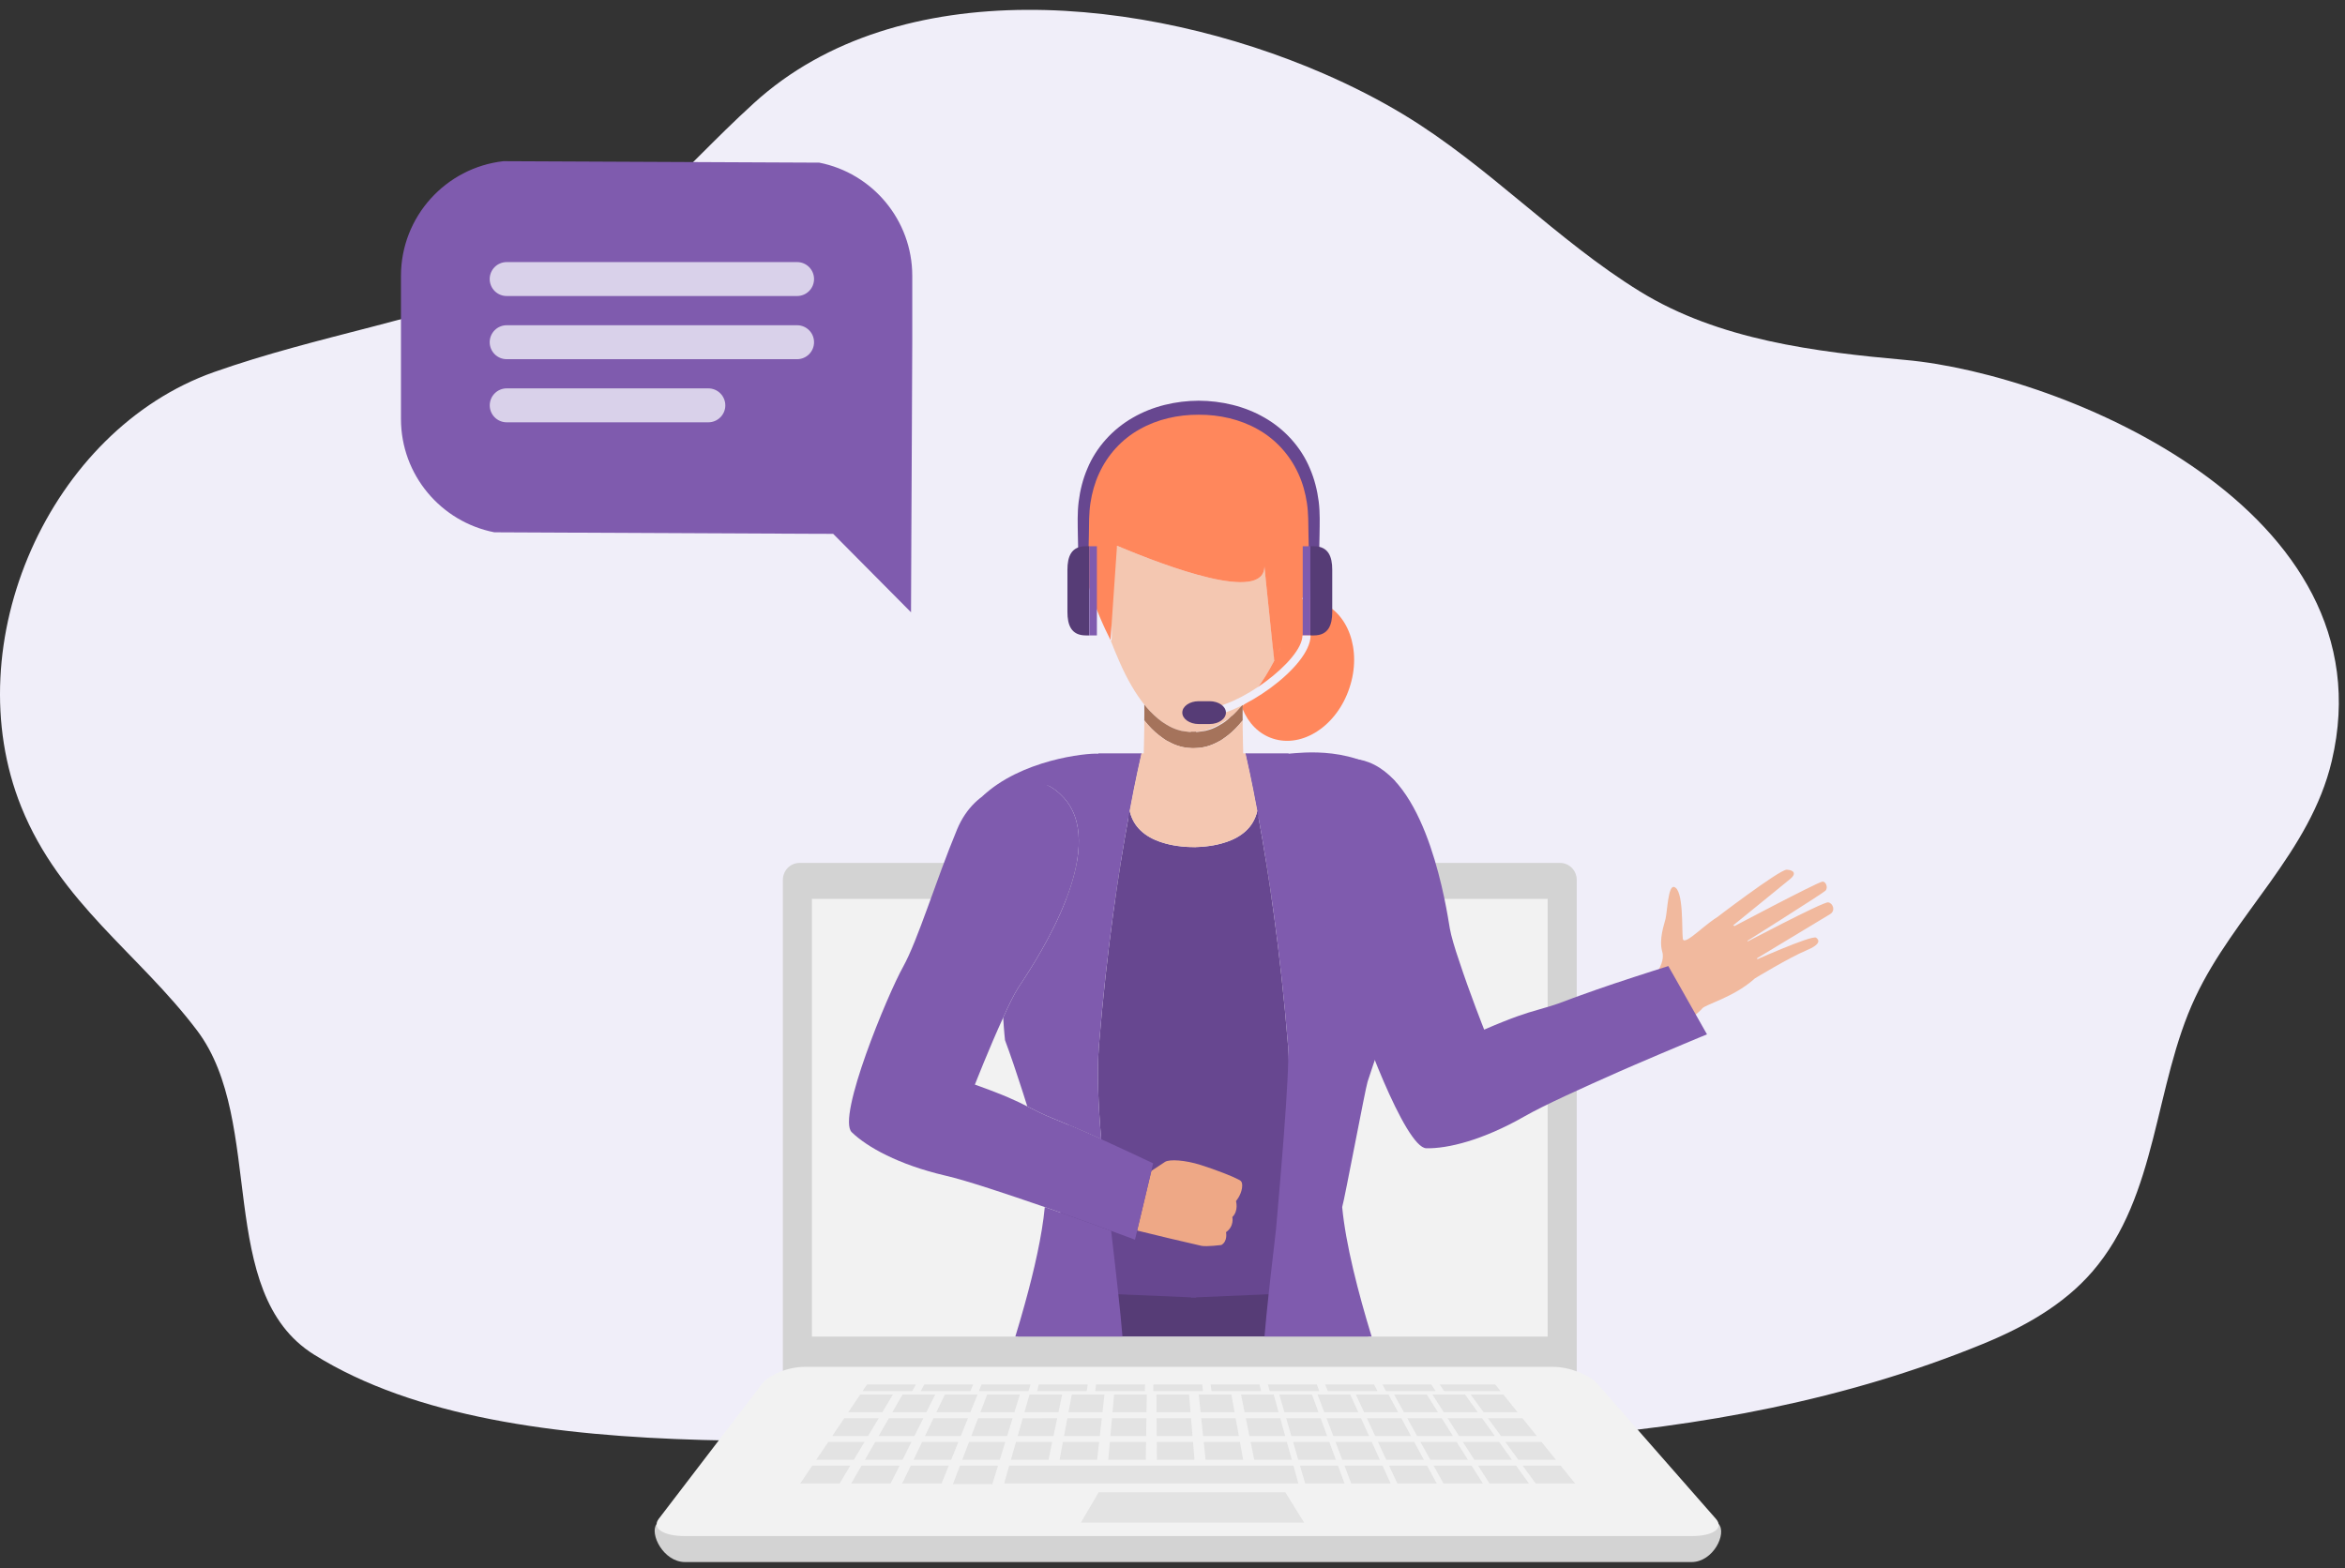 <svg width="145" height="97" viewBox="0 0 145 97" fill="none" xmlns="http://www.w3.org/2000/svg">
<rect x="0" y="0" width="145" height="97" fill="#333333" stroke="none"/>
<path d="M81.834 4.547C83.603 5.315 85.262 6.166 86.765 7.072C92.021 10.241 96.249 14.854 101.414 18.031C106.291 21.032 112.247 21.761 117.828 22.263C127.556 23.137 147.846 31.522 144.182 47.063C142.849 52.719 138.149 56.56 135.743 61.682C133.183 67.13 133.452 73.925 129.376 78.648C127.583 80.725 125.108 82.096 122.567 83.135C105.657 90.047 86.666 89.726 68.736 88.964C54.583 88.363 31.852 91.541 19.421 83.78C13.249 79.926 16.458 69.392 12.188 63.735C8.599 58.98 3.715 55.858 1.316 49.907C-2.767 39.781 3.053 26.603 13.242 23.008C19.61 20.762 26.356 19.733 32.65 17.266C39.153 14.716 41.659 10.897 46.618 6.377C55.584 -1.792 70.843 -0.225 81.834 4.547Z" fill="#F0EEF9"/>
<path d="M97.495 85.118H48.408V54.419C48.408 53.839 48.87 53.369 49.439 53.369H96.464C97.034 53.369 97.495 53.839 97.495 54.419V85.118Z" fill="#D3D3D3"/>
<path d="M50.205 55.593H95.699V82.665H50.205V55.593Z" fill="#F2F2F2"/>
<path d="M40.601 94.256C40.15 94.846 41.012 96.609 42.364 96.609H104.588C105.939 96.609 106.791 94.846 106.273 94.256H40.601Z" fill="#D3D3D3"/>
<path d="M106.1 93.934C106.617 94.523 105.94 95.001 104.589 95.001H42.365C41.013 95.001 40.283 94.523 40.734 93.934L47.105 85.605C47.556 85.015 48.736 84.537 49.742 84.537H96.035C97.04 84.537 98.276 85.015 98.793 85.605C101.228 88.382 103.664 91.157 106.1 93.934Z" fill="#F2F2F2"/>
<g opacity="0.5">
<path d="M54.553 87.346H52.451C52.749 86.906 52.898 86.686 53.194 86.245H55.213L54.553 87.346ZM57.277 87.346H55.175C55.43 86.906 55.557 86.686 55.811 86.245H57.829L57.277 87.346ZM56.406 86.034H53.338L53.615 85.623H56.637L56.406 86.034ZM60.002 86.034L56.933 86.034L57.155 85.623H60.177C60.107 85.788 60.072 85.87 60.002 86.034ZM63.598 86.034H60.529L60.695 85.623H63.718L63.598 86.034ZM67.194 86.034H64.126L64.236 85.623H67.258C67.233 85.788 67.22 85.87 67.194 86.034ZM70.79 86.034H67.721L67.777 85.623H70.798L70.79 86.034ZM74.386 86.034H71.318V85.623H74.339C74.358 85.788 74.366 85.87 74.386 86.034ZM77.982 86.034H74.914L74.858 85.623H77.88C77.92 85.788 77.941 85.87 77.982 86.034ZM81.579 86.034H78.51L78.399 85.623H81.42C81.484 85.788 81.515 85.87 81.579 86.034ZM85.175 86.034H82.106C82.039 85.87 82.005 85.788 81.938 85.623H84.961L85.175 86.034ZM88.77 86.034H85.702C85.613 85.87 85.568 85.788 85.48 85.623H88.501C88.608 85.788 88.662 85.87 88.77 86.034ZM92.783 86.034H89.298L89.02 85.623H92.451C92.584 85.788 92.65 85.87 92.783 86.034ZM59.999 87.346H57.898C58.109 86.906 58.216 86.686 58.426 86.246L60.444 86.245C60.267 86.686 60.178 86.906 59.999 87.346ZM62.722 87.346H60.621C60.79 86.906 60.874 86.686 61.043 86.245L63.061 86.246L62.722 87.346ZM65.446 87.346H63.345C63.471 86.906 63.534 86.686 63.659 86.245H65.677C65.585 86.686 65.538 86.906 65.446 87.346ZM68.169 87.346H66.068C66.15 86.906 66.191 86.685 66.274 86.245H68.293C68.243 86.686 68.218 86.906 68.169 87.346ZM70.891 87.346H68.792L68.89 86.245H70.908C70.902 86.686 70.898 86.906 70.891 87.346ZM73.616 87.346H71.515L71.507 86.245H73.524C73.561 86.686 73.579 86.906 73.616 87.346ZM76.339 87.346H74.239L74.123 86.245H76.14C76.22 86.686 76.259 86.906 76.339 87.346ZM79.061 87.346H76.961C76.872 86.906 76.827 86.686 76.738 86.245H78.756C78.878 86.686 78.939 86.906 79.061 87.346ZM53.673 88.815H51.462L52.204 87.713H54.333L53.673 88.815ZM56.54 88.815H54.328C54.583 88.374 54.71 88.154 54.964 87.713H57.093C56.871 88.154 56.76 88.374 56.54 88.815ZM59.406 88.815H57.195C57.406 88.374 57.511 88.154 57.722 87.713H59.851C59.673 88.154 59.583 88.374 59.406 88.815ZM62.272 88.815H60.06C60.229 88.374 60.313 88.154 60.481 87.713H62.61C62.475 88.154 62.407 88.374 62.272 88.815ZM65.139 88.815H62.928C63.053 88.374 63.116 88.154 63.241 87.714C64.093 87.714 64.517 87.713 65.369 87.713C65.276 88.154 65.231 88.374 65.139 88.815ZM68.004 88.815H65.793L65.999 87.713H68.127C68.079 88.154 68.053 88.374 68.004 88.815ZM70.87 88.815H68.66L68.759 87.713H70.886L70.87 88.815ZM73.737 88.815H71.526L71.518 87.713H73.646C73.682 88.154 73.701 88.374 73.737 88.815ZM76.603 88.815H74.393C74.346 88.374 74.323 88.154 74.277 87.713H76.404L76.603 88.815ZM79.469 88.815H77.258C77.169 88.374 77.124 88.154 77.035 87.713H79.163L79.469 88.815ZM52.794 90.283H50.472C50.768 89.843 50.917 89.622 51.215 89.182L53.454 89.181C53.19 89.621 53.057 89.842 52.794 90.283ZM55.803 90.283H53.482L54.117 89.182H56.356C56.135 89.621 56.024 89.842 55.803 90.283ZM58.813 90.283H56.49L57.018 89.182H59.257L58.813 90.283ZM61.822 90.283H59.499L59.92 89.182H62.159L61.822 90.283ZM64.83 90.283H62.51C62.635 89.843 62.698 89.622 62.823 89.182H65.061C64.97 89.621 64.923 89.842 64.83 90.283ZM67.839 90.283H65.518C65.6 89.843 65.642 89.622 65.725 89.182H67.963L67.839 90.283ZM70.848 90.283H68.528L68.626 89.182H70.864C70.858 89.621 70.855 89.842 70.848 90.283ZM73.859 90.283H71.537C71.534 89.843 71.532 89.622 71.529 89.182H73.768C73.804 89.621 73.822 89.842 73.859 90.283ZM76.868 90.283H74.547C74.501 89.843 74.477 89.622 74.431 89.182H76.669C76.749 89.621 76.789 89.842 76.868 90.283ZM79.876 90.283H77.554C77.466 89.843 77.421 89.622 77.332 89.182H79.571L79.876 90.283ZM51.914 91.75H49.481C49.778 91.31 49.928 91.09 50.224 90.65H52.573C52.354 91.017 52.134 91.383 51.914 91.75ZM55.066 91.75H52.635L53.27 90.65H55.62C55.398 91.09 55.287 91.31 55.066 91.75ZM58.218 91.75H55.786C55.998 91.31 56.104 91.09 56.315 90.65H58.664C58.486 91.09 58.397 91.31 58.218 91.75ZM61.36 91.785H58.924C59.099 91.331 59.185 91.104 59.359 90.65H61.709C61.569 91.104 61.5 91.331 61.36 91.785ZM80.284 91.75H62.091C62.216 91.31 62.278 91.09 62.404 90.65H79.979L80.284 91.75ZM66.836 94.169H80.638L79.475 92.293H67.935L66.836 94.169ZM81.526 87.346H79.424C79.296 86.906 79.233 86.686 79.105 86.245H81.123C81.284 86.685 81.364 86.906 81.526 87.346ZM82.062 88.815H79.85C79.723 88.374 79.659 88.154 79.531 87.713H81.66C81.821 88.154 81.901 88.374 82.062 88.815ZM82.599 90.283H80.277C80.149 89.843 80.086 89.622 79.958 89.182H82.197C82.358 89.621 82.438 89.842 82.599 90.283ZM83.136 91.75H80.704L80.384 90.65H82.733L83.136 91.75ZM83.988 87.346H81.887C81.721 86.906 81.637 86.686 81.471 86.245H83.489C83.688 86.686 83.789 86.906 83.988 87.346ZM84.655 88.815H82.444C82.277 88.374 82.193 88.154 82.027 87.713H84.155C84.355 88.154 84.455 88.374 84.655 88.815ZM85.321 90.283H82.999L82.582 89.182H84.821C85.022 89.621 85.121 89.842 85.321 90.283ZM85.987 91.75H83.555C83.388 91.31 83.305 91.09 83.139 90.65H85.487C85.687 91.09 85.787 91.31 85.987 91.75ZM86.452 87.346H84.351L83.837 86.245H85.855C86.094 86.686 86.213 86.906 86.452 87.346ZM87.247 88.815H85.036L84.522 87.713H86.651C86.889 88.154 87.009 88.374 87.247 88.815ZM88.043 90.283H85.721C85.516 89.843 85.413 89.622 85.207 89.182H87.447L88.043 90.283ZM88.838 91.75H86.406C86.201 91.31 86.098 91.09 85.892 90.65H88.242L88.838 91.75ZM88.914 87.346H86.814L86.203 86.245H88.221C88.499 86.686 88.637 86.906 88.914 87.346ZM89.84 88.815H87.629L87.018 87.713H89.146C89.424 88.154 89.563 88.374 89.84 88.815ZM90.765 90.283H88.444C88.199 89.843 88.077 89.622 87.832 89.182H90.071C90.349 89.621 90.488 89.842 90.765 90.283ZM91.69 91.75H89.258C89.054 91.383 88.851 91.016 88.647 90.65H90.996C91.273 91.09 91.412 91.31 91.69 91.75ZM91.379 87.346H89.277C88.993 86.906 88.852 86.686 88.568 86.245H90.587C90.903 86.686 91.061 86.906 91.379 87.346ZM92.432 88.815H90.221C89.937 88.374 89.796 88.154 89.513 87.713H91.642C91.958 88.154 92.116 88.374 92.432 88.815ZM93.487 90.283H91.164C90.882 89.843 90.74 89.622 90.457 89.182H92.697C93.013 89.621 93.171 89.842 93.487 90.283ZM94.541 91.75H92.108L91.4 90.65H93.751L94.541 91.75ZM93.841 87.346H91.74C91.418 86.906 91.258 86.686 90.934 86.245H92.953C93.308 86.686 93.486 86.906 93.841 87.346ZM95.025 88.815H92.813C92.492 88.374 92.33 88.154 92.009 87.713H94.137L95.025 88.815ZM96.208 90.283H93.887C93.564 89.843 93.404 89.622 93.082 89.182H95.321C95.676 89.621 95.853 89.842 96.208 90.283ZM97.392 91.75H94.96L94.155 90.65H96.504C96.859 91.09 97.037 91.31 97.392 91.75Z" fill="#D3D3D3"/>
</g>
<path d="M84.602 82.657H62.941C63.096 82.029 63.238 81.527 63.362 81.177C63.427 80.998 63.515 80.828 63.626 80.673C64.01 80.129 64.667 79.666 65.514 79.275C66.524 78.808 67.803 78.441 69.205 78.15C70.695 77.844 72.32 77.624 73.903 77.465C74.01 77.455 74.116 77.444 74.223 77.434C75.983 77.27 77.674 77.18 79.038 77.136C80.922 77.071 82.191 77.085 82.191 77.085C82.191 77.085 82.293 77.247 82.472 77.571C82.89 78.339 83.725 80.023 84.602 82.657Z" fill="#563C76"/>
<path d="M68.009 47.314C67.968 47.592 67.895 47.849 67.793 48.096L67.854 47.396C67.906 47.365 67.958 47.345 68.009 47.314Z" fill="#FFE3CA"/>
<path d="M79.482 46.275V46.284C79.461 46.275 79.441 46.264 79.431 46.264C79.451 46.264 79.461 46.275 79.482 46.275Z" fill="#EEBEA7"/>
<path d="M101.713 61.045C101.713 61.045 103.051 59.805 102.786 58.874C102.561 58.085 102.9 57.2 102.985 56.833C103.099 56.347 103.145 54.769 103.508 54.855C104.122 55.004 103.98 57.523 104.056 58.06C104.132 58.597 105.758 56.8 106.313 56.706C106.869 56.61 109.693 59.472 108.435 60.578C107.177 61.681 105.441 62.129 105.258 62.367C105.075 62.605 104.213 63.26 104.213 63.26L101.713 61.045Z" fill="#F1B99E"/>
<path d="M105.957 56.893C105.957 56.893 110.036 53.769 110.481 53.788C110.929 53.806 111.083 54.038 110.714 54.346C110.345 54.654 106.862 57.48 106.862 57.48C106.862 57.48 112.309 54.592 112.679 54.528C112.894 54.489 113.059 54.903 112.875 55.086C112.693 55.268 107.624 58.457 107.624 58.457C107.624 58.457 112.714 55.769 113.039 55.808C113.324 55.842 113.526 56.311 113.163 56.536C112.798 56.761 108.214 59.523 108.214 59.523C108.214 59.523 112.044 57.802 112.299 57.994C112.453 58.113 112.674 58.374 111.674 58.788C110.671 59.201 108.491 60.522 108.491 60.522L105.957 56.893Z" fill="#F1B99E"/>
<path d="M76.838 43.578V43.856C76.817 43.805 76.797 43.763 76.787 43.712C76.766 43.702 76.766 43.682 76.766 43.67C76.787 43.64 76.807 43.61 76.838 43.578Z" fill="#FF875C"/>
<path d="M73.772 45.266C73.731 45.276 73.678 45.276 73.638 45.276V45.256C73.678 45.266 73.731 45.266 73.772 45.266ZM76.838 43.578V43.661C76.821 43.677 76.803 43.694 76.787 43.712C76.674 43.835 76.549 43.948 76.426 44.062C76.374 44.103 76.334 44.144 76.283 44.185C76.344 44.124 76.416 44.051 76.479 43.99C76.571 43.897 76.663 43.784 76.766 43.67C76.787 43.64 76.807 43.61 76.838 43.578Z" fill="#EEBEA7"/>
<path d="M79.194 40.029C78.628 41.284 77.938 42.416 77.156 43.311C77.054 43.435 76.94 43.558 76.837 43.661V43.578C76.806 43.61 76.786 43.641 76.765 43.671C76.662 43.785 76.57 43.898 76.478 43.99C76.415 44.052 76.343 44.124 76.282 44.185C76.26 44.196 76.241 44.217 76.22 44.237C76.189 44.268 76.158 44.299 76.127 44.309C76.046 44.38 75.96 44.445 75.87 44.504C75.757 44.587 75.654 44.659 75.541 44.721C75.514 44.739 75.487 44.756 75.459 44.772C75.355 44.833 75.253 44.885 75.161 44.926C75.069 44.976 74.972 45.017 74.872 45.05L74.862 45.06C74.78 45.081 74.718 45.112 74.645 45.132C74.624 45.142 74.605 45.153 74.584 45.153C74.513 45.173 74.44 45.193 74.368 45.204C74.348 45.204 74.337 45.214 74.317 45.214H74.285C74.234 45.225 74.173 45.235 74.121 45.246C74.07 45.256 74.008 45.256 73.957 45.256C73.906 45.266 73.853 45.266 73.812 45.266H73.802C73.792 45.276 73.782 45.276 73.771 45.266C73.73 45.266 73.678 45.266 73.638 45.256V45.276C73.576 45.276 73.514 45.266 73.443 45.256C73.37 45.246 73.288 45.235 73.215 45.225C73.174 45.214 73.134 45.214 73.081 45.204C73.041 45.193 72.999 45.193 72.958 45.173C72.742 45.122 72.537 45.039 72.321 44.926C72.253 44.893 72.188 44.855 72.125 44.814C71.785 44.618 71.456 44.34 71.116 43.99C70.994 43.867 70.88 43.723 70.756 43.578C70.232 42.919 69.708 42.046 69.224 40.934C69.026 40.49 68.841 40.04 68.668 39.586C68.924 40.09 68.476 35.387 68.58 35.552C67.181 32.877 68.575 35.079 69.07 33.752C72.166 35.059 78.185 37.312 78.185 35.028C78.185 35.028 78.319 36.417 78.474 37.857C78.597 39.04 78.731 40.266 78.793 40.728C78.793 40.728 78.957 40.471 79.194 40.029Z" fill="#F4C7B1"/>
<path d="M73.772 45.266C73.731 45.276 73.678 45.276 73.638 45.276V45.256C73.678 45.266 73.731 45.266 73.772 45.266ZM76.838 43.578V43.661C76.821 43.677 76.803 43.694 76.787 43.712C76.674 43.835 76.549 43.948 76.426 44.062C76.374 44.103 76.334 44.144 76.283 44.185C76.344 44.124 76.416 44.051 76.479 43.99C76.571 43.897 76.663 43.784 76.766 43.67C76.787 43.64 76.807 43.61 76.838 43.578Z" fill="#EEBEA7"/>
<path d="M68.667 39.586C67.843 37.96 66.516 34.853 66.753 31.91V31.899C66.383 29.461 69.418 25.067 74.049 25.293C78.679 25.067 81.715 29.461 81.344 31.899V31.91C81.487 33.69 81.056 35.521 80.521 37.055C80.86 37.044 81.189 37.085 81.518 37.199C83.361 37.806 84.225 40.203 83.443 42.539C82.672 44.885 80.541 46.284 78.7 45.677C77.845 45.399 77.197 44.731 76.837 43.856V43.661C76.939 43.558 77.054 43.434 77.156 43.311C77.938 42.416 78.628 41.284 79.194 40.028C78.956 40.471 78.812 41.014 78.812 41.014C78.75 40.552 78.596 39.04 78.473 37.857C78.318 36.416 78.184 35.027 78.184 35.027C78.184 37.312 72.166 35.058 69.069 33.752L68.667 39.586Z" fill="#FF875C"/>
<path d="M76.838 43.578V43.856C76.838 44.051 76.828 44.288 76.838 44.556C76.539 44.926 76.241 45.235 75.933 45.471C75.829 45.554 75.726 45.626 75.624 45.698C75.546 45.756 75.463 45.808 75.377 45.852H75.367C74.894 46.119 74.42 46.253 73.957 46.264H73.72C73.689 46.264 73.659 46.264 73.638 46.253V45.255C73.678 45.266 73.731 45.266 73.772 45.266C73.782 45.275 73.792 45.275 73.802 45.266H73.812C73.865 45.275 73.906 45.275 73.957 45.275C74.019 45.275 74.091 45.266 74.152 45.255C74.224 45.245 74.307 45.235 74.379 45.225C74.42 45.214 74.461 45.214 74.513 45.204C74.554 45.193 74.595 45.193 74.636 45.173C74.853 45.121 75.058 45.039 75.273 44.925C75.336 44.895 75.408 44.854 75.469 44.813C75.695 44.69 75.911 44.524 76.127 44.308C76.159 44.298 76.19 44.267 76.221 44.236C76.241 44.216 76.261 44.195 76.283 44.184C76.344 44.123 76.416 44.051 76.479 43.989C76.571 43.897 76.663 43.784 76.766 43.67C76.787 43.64 76.807 43.61 76.838 43.578Z" fill="#A5735B"/>
<path d="M73.639 52.396V80.251L78.444 80.046L82.396 79.871L81.994 75.004L81.552 69.56C80.865 69.851 80.183 70.15 79.503 70.456C79.689 68.305 79.771 66.329 79.648 64.713C79.164 58.704 78.413 53.806 77.826 50.606V50.596C77.888 49.979 77.805 49.289 77.662 48.651C77.641 48.52 77.613 48.389 77.579 48.26C77.538 48.116 77.508 47.983 77.467 47.849L77.373 47.54C77.353 47.468 77.322 47.396 77.302 47.334C77.227 47.082 77.137 46.835 77.034 46.593H77.014C77.096 46.964 77.384 48.199 77.744 50.143V50.154C77.508 51.183 76.756 51.759 75.83 52.078C75.82 52.078 75.8 52.088 75.789 52.088C75.152 52.305 74.431 52.386 73.742 52.397C73.711 52.396 73.67 52.407 73.639 52.396Z" fill="#674790"/>
<path d="M84.617 61.062C84.864 61.441 85.213 62.141 85.563 62.934C85.512 63.808 85.45 64.332 85.45 64.332C85.45 64.332 85.07 65.331 84.565 66.895C84.431 67.286 83.136 74.201 82.992 74.654C82.96 74.736 82.939 74.829 82.909 74.911C82.436 75.147 82.541 74.735 81.718 75.066C81.472 75.168 81.204 75.271 80.925 75.394C80.884 75.416 80.834 75.436 80.76 75.466C80.678 75.497 80.596 75.528 80.514 75.569C79.966 75.805 79.421 76.045 78.878 76.29C79.063 74.139 79.77 66.329 79.647 64.714C79.163 58.704 78.413 53.807 77.826 50.606V50.596C77.794 50.442 77.775 50.298 77.744 50.154V50.143C77.383 48.199 77.095 46.964 77.013 46.593H79.678V46.614C80.418 46.563 83.914 46.071 86.302 48.345C84.984 47.779 83.238 48.291 82.653 48.651C82.415 48.787 82.197 48.953 82.003 49.145C81.705 49.424 81.461 49.755 81.283 50.123C79.575 53.652 83.896 59.97 84.617 61.062Z" fill="#7F5BAE"/>
<path d="M84.812 82.658H78.189C78.259 81.814 78.347 80.939 78.444 80.046C78.543 79.089 78.662 78.115 78.774 77.136C78.812 76.799 78.851 76.463 78.888 76.126C78.888 76.126 78.89 76.126 78.893 76.123C79.697 75.829 80.755 74.462 81.914 74.004C81.942 73.995 81.967 73.984 81.995 73.974C82.325 73.861 82.654 74.777 82.992 74.654C83.209 76.954 83.984 79.954 84.812 82.658Z" fill="#7F5BAE"/>
<path d="M73.639 46.254V52.397C73.67 52.407 73.711 52.397 73.743 52.397C74.431 52.386 75.152 52.305 75.789 52.088C75.801 52.088 75.82 52.078 75.83 52.078C76.756 51.759 77.508 51.183 77.744 50.154V50.143C77.385 48.199 77.097 46.964 77.014 46.593H76.87V46.398C76.87 46.275 76.859 46.161 76.859 46.048C76.849 45.678 76.849 45.328 76.839 44.988V44.556C76.541 44.926 76.242 45.236 75.934 45.472C75.838 45.557 75.735 45.633 75.626 45.698C75.548 45.757 75.465 45.808 75.378 45.853H75.369C74.864 46.141 74.37 46.264 73.876 46.264C73.793 46.264 73.711 46.264 73.639 46.254Z" fill="#F4C7B1"/>
<path d="M103.159 59.748L103.397 60.172L103.404 60.18L105.263 63.466L105.55 63.972C105.55 63.972 104.987 64.199 104.1 64.574C103.293 64.915 102.222 65.364 101.061 65.866C100.739 66.01 100.416 66.151 100.091 66.288C97.833 67.29 95.456 68.359 94.266 69.044C91.669 70.527 89.508 71.045 88.192 71.017C86.883 70.983 84.011 63.232 83.562 61.372C83.108 59.521 81.427 56.109 80.224 52.861C79.714 51.481 79.862 50.263 80.298 49.296C80.878 47.985 81.972 47.138 82.647 47.002C82.913 46.941 83.186 46.914 83.459 46.923C83.88 46.925 84.277 47.005 84.65 47.15C88.305 48.574 89.436 56.144 89.65 57.433C89.729 57.881 89.948 58.631 90.231 59.45C90.858 61.367 91.771 63.679 91.771 63.679C93.606 62.888 94.363 62.662 95.062 62.462C95.57 62.313 96.049 62.193 96.876 61.874C97.126 61.782 97.393 61.674 97.68 61.576C98.38 61.322 99.084 61.077 99.79 60.839C101.537 60.255 103.159 59.748 103.159 59.748Z" fill="#7F5BAE"/>
<path d="M73.957 45.256V46.254C73.926 46.264 73.906 46.264 73.874 46.264H73.637C73.174 46.254 72.7 46.12 72.227 45.852H72.217C72.13 45.808 72.048 45.757 71.969 45.698C71.865 45.626 71.762 45.55 71.662 45.472C71.353 45.236 71.054 44.926 70.756 44.556C70.766 44.155 70.756 43.815 70.756 43.579C70.879 43.723 70.993 43.867 71.115 43.99C71.455 44.341 71.785 44.619 72.124 44.814C72.186 44.855 72.258 44.897 72.32 44.926C72.537 45.04 72.742 45.122 72.957 45.174C72.999 45.194 73.04 45.194 73.081 45.205C73.134 45.215 73.174 45.215 73.215 45.226C73.287 45.236 73.369 45.246 73.442 45.256C73.513 45.267 73.576 45.276 73.637 45.276C73.677 45.276 73.73 45.276 73.771 45.267C73.781 45.276 73.792 45.276 73.802 45.267H73.811C73.853 45.266 73.905 45.266 73.957 45.256Z" fill="#A5735B"/>
<path d="M73.957 52.396V80.251L69.151 80.046L65.2 79.871L65.602 75.004L66.044 69.56C66.682 69.828 67.403 70.147 68.092 70.456C67.906 68.305 67.825 66.329 67.948 64.713C68.432 58.704 69.182 53.806 69.769 50.606V50.596C69.708 49.979 69.79 49.289 69.934 48.651C69.954 48.517 69.985 48.384 70.017 48.26C70.058 48.116 70.087 47.983 70.129 47.849L70.222 47.54C70.243 47.468 70.274 47.396 70.294 47.334C70.37 47.083 70.459 46.835 70.562 46.593H70.582C70.5 46.964 70.211 48.199 69.851 50.143V50.154C70.087 51.183 70.84 51.759 71.766 52.078C71.776 52.078 71.796 52.088 71.807 52.088C72.444 52.305 73.165 52.386 73.854 52.397C73.884 52.396 73.927 52.407 73.957 52.396Z" fill="#674790"/>
<path d="M70.581 46.593C70.499 46.964 70.21 48.199 69.851 50.143V50.154C69.82 50.298 69.799 50.442 69.769 50.596V50.606C69.182 53.806 68.431 58.704 67.948 64.713C67.825 66.329 67.906 68.305 68.092 70.456C67.413 70.149 66.73 69.851 66.044 69.56C65.766 69.436 65.498 69.334 65.252 69.231C64.428 68.902 63.996 68.665 63.523 68.428C63.493 68.346 63.471 68.254 63.44 68.171C63.296 67.718 63.163 67.286 63.029 66.896C62.525 65.331 62.144 64.333 62.144 64.333C62.144 64.333 62.083 63.809 62.031 62.934C62.381 62.141 62.731 61.442 62.978 61.062C63.698 59.97 68.019 53.653 66.311 50.123C66.134 49.755 65.89 49.424 65.591 49.145C65.397 48.954 65.179 48.788 64.942 48.652C64.357 48.291 62.049 48.699 60.732 49.265C63.12 46.99 67.176 46.563 67.917 46.615V46.594H70.581V46.593ZM69.406 82.657H62.783C62.982 82.008 63.178 81.341 63.361 80.673C63.951 78.554 64.439 76.403 64.603 74.654C64.941 74.777 65.272 74.89 65.603 75.003C66.796 75.424 67.886 75.827 68.707 76.126C68.781 76.8 68.862 77.478 68.941 78.15C69.012 78.787 69.086 79.421 69.151 80.046C69.249 80.939 69.336 81.814 69.406 82.657Z" fill="#7F5BAE"/>
<path d="M73.957 46.254V52.397C73.926 52.407 73.884 52.397 73.853 52.397C73.164 52.386 72.443 52.305 71.806 52.088C71.796 52.088 71.775 52.078 71.765 52.078C70.839 51.759 70.087 51.183 69.851 50.154V50.143C70.21 48.199 70.499 46.964 70.581 46.593H70.725V46.398C70.725 46.275 70.736 46.161 70.736 46.048C70.746 45.678 70.746 45.328 70.756 44.988V44.556C71.054 44.926 71.353 45.236 71.662 45.472C71.765 45.565 71.868 45.636 71.969 45.698C72.053 45.76 72.135 45.811 72.217 45.853H72.227C72.731 46.141 73.227 46.264 73.719 46.264C73.802 46.264 73.884 46.264 73.957 46.254Z" fill="#F4C7B1"/>
<path d="M76.796 73.491C76.724 73.944 76.426 74.283 76.426 74.283C76.426 74.283 76.601 74.88 76.2 75.271C76.2 75.271 76.334 75.836 75.809 76.207C75.809 76.207 75.932 76.763 75.52 77C75.52 77 74.625 77.113 74.297 77.052C72.966 76.749 71.639 76.433 70.314 76.105L71.189 72.431V72.421C71.57 72.164 71.929 71.926 72.043 71.855C72.321 71.689 73.268 71.741 74.244 72.05C75.192 72.349 76.252 72.77 76.55 72.935C76.704 73.017 76.858 73.049 76.796 73.491Z" fill="#EEA886"/>
<path d="M71.302 71.947L71.189 72.421V72.431L70.314 76.105L70.18 76.671C70.18 76.671 69.614 76.455 68.707 76.125C67.885 75.827 66.795 75.426 65.601 75.004C65.272 74.89 64.942 74.777 64.604 74.654C62.267 73.851 59.797 73.017 58.46 72.709C55.548 72.029 53.612 70.939 52.666 70.024C51.73 69.108 54.899 61.473 55.836 59.806C56.763 58.139 57.852 54.496 59.18 51.296C59.746 49.938 60.682 49.146 61.66 48.734C62.978 48.168 64.356 48.291 64.942 48.651C65.178 48.787 65.397 48.953 65.591 49.145C65.889 49.424 66.133 49.755 66.31 50.123C68.019 53.653 63.697 59.97 62.978 61.062C62.73 61.441 62.38 62.141 62.031 62.934C61.187 64.765 60.281 67.08 60.281 67.08C62.164 67.75 62.874 68.099 63.522 68.428C63.995 68.665 64.427 68.901 65.251 69.231C65.497 69.334 65.766 69.436 66.043 69.559C66.681 69.828 67.401 70.146 68.091 70.456C69.166 70.944 70.236 71.441 71.302 71.947Z" fill="#7F5BAE"/>
<path d="M80.997 37.11L80.909 33.078C80.896 32.405 80.909 31.739 80.813 31.115C80.718 30.482 80.546 29.862 80.28 29.289C79.757 28.139 78.879 27.169 77.777 26.553C76.676 25.928 75.396 25.644 74.119 25.649C72.842 25.644 71.559 25.928 70.463 26.553C69.358 27.169 68.481 28.139 67.957 29.289C67.692 29.862 67.521 30.482 67.425 31.115C67.33 31.745 67.339 32.396 67.33 33.078L67.24 37.11H66.735L66.648 33.078C66.64 32.417 66.61 31.72 66.699 31.017C66.787 30.321 66.958 29.626 67.24 28.973C67.788 27.655 68.81 26.537 70.047 25.831C71.286 25.113 72.716 24.79 74.119 24.782C75.523 24.79 76.952 25.113 78.191 25.831C79.429 26.537 80.45 27.655 80.996 28.973C81.278 29.626 81.451 30.321 81.541 31.017C81.629 31.726 81.6 32.41 81.592 33.078L81.504 37.11H80.997Z" fill="#674790"/>
<path d="M67.139 39.299C66.232 39.299 66.003 38.648 66.003 37.845V35.238C66.003 34.435 66.232 33.783 67.139 33.783H67.356V39.299H67.139Z" fill="#563C76"/>
<path d="M67.356 33.784H67.825V39.299H67.356V33.784Z" fill="#7F5BAE"/>
<path d="M81.238 39.299C82.147 39.299 82.377 38.648 82.377 37.845V35.238C82.377 34.435 82.147 33.783 81.238 33.783H81.022V39.299H81.238Z" fill="#563C76"/>
<path d="M80.552 33.784H81.021V39.299H80.552V33.784Z" fill="#7F5BAE"/>
<path d="M74.456 44.325V43.819C76.549 43.819 80.535 40.845 80.535 39.299H81.04C81.04 41.256 76.63 44.325 74.456 44.325Z" fill="#F0EEF9"/>
<path d="M74.792 44.779H74.118C73.559 44.779 73.106 44.463 73.106 44.072C73.106 43.682 73.559 43.367 74.118 43.367H74.792C75.35 43.367 75.803 43.682 75.803 44.072C75.803 44.463 75.35 44.779 74.792 44.779Z" fill="#563C76"/>
<path d="M56.409 17.066V21.061L56.385 26.485L56.353 33.036L56.332 37.868L51.518 33.017L50.049 33.012L30.568 32.921C27.277 32.279 24.793 29.382 24.793 25.909V17.066C24.793 13.398 27.567 10.368 31.13 9.969L50.657 10.059C53.935 10.706 56.409 13.597 56.409 17.066Z" fill="#7F5BAE"/>
<path opacity="0.8" d="M50.335 17.258C50.335 17.396 50.308 17.532 50.256 17.66C50.203 17.787 50.126 17.902 50.029 18C49.931 18.098 49.816 18.175 49.688 18.228C49.561 18.28 49.425 18.308 49.287 18.308H31.33C31.192 18.308 31.055 18.281 30.928 18.228C30.801 18.175 30.685 18.098 30.587 18C30.49 17.903 30.413 17.787 30.36 17.66C30.307 17.532 30.28 17.396 30.28 17.258C30.28 17.12 30.307 16.984 30.36 16.856C30.413 16.729 30.49 16.613 30.588 16.516C30.685 16.419 30.801 16.341 30.928 16.289C31.055 16.236 31.192 16.209 31.33 16.209H49.287C49.865 16.209 50.335 16.678 50.335 17.258ZM50.335 21.165C50.335 21.443 50.225 21.71 50.028 21.907C49.832 22.104 49.565 22.215 49.287 22.215H31.33C31.051 22.215 30.785 22.104 30.588 21.907C30.391 21.71 30.281 21.443 30.28 21.165C30.28 21.027 30.307 20.891 30.36 20.763C30.413 20.636 30.49 20.52 30.587 20.423C30.685 20.325 30.801 20.248 30.928 20.195C31.055 20.142 31.192 20.115 31.33 20.115H49.287C49.425 20.115 49.561 20.142 49.688 20.195C49.816 20.248 49.931 20.325 50.029 20.423C50.126 20.52 50.203 20.636 50.256 20.763C50.308 20.891 50.335 21.027 50.335 21.165ZM44.849 25.072C44.849 25.647 44.378 26.119 43.798 26.119H31.328C31.051 26.118 30.785 26.008 30.589 25.812C30.393 25.615 30.283 25.349 30.283 25.072C30.283 24.782 30.397 24.521 30.588 24.33C30.685 24.232 30.8 24.154 30.927 24.101C31.054 24.048 31.191 24.02 31.328 24.02H43.798C44.077 24.02 44.344 24.131 44.541 24.328C44.738 24.526 44.849 24.793 44.849 25.072Z" fill="#F0EEF9"/>
</svg>
